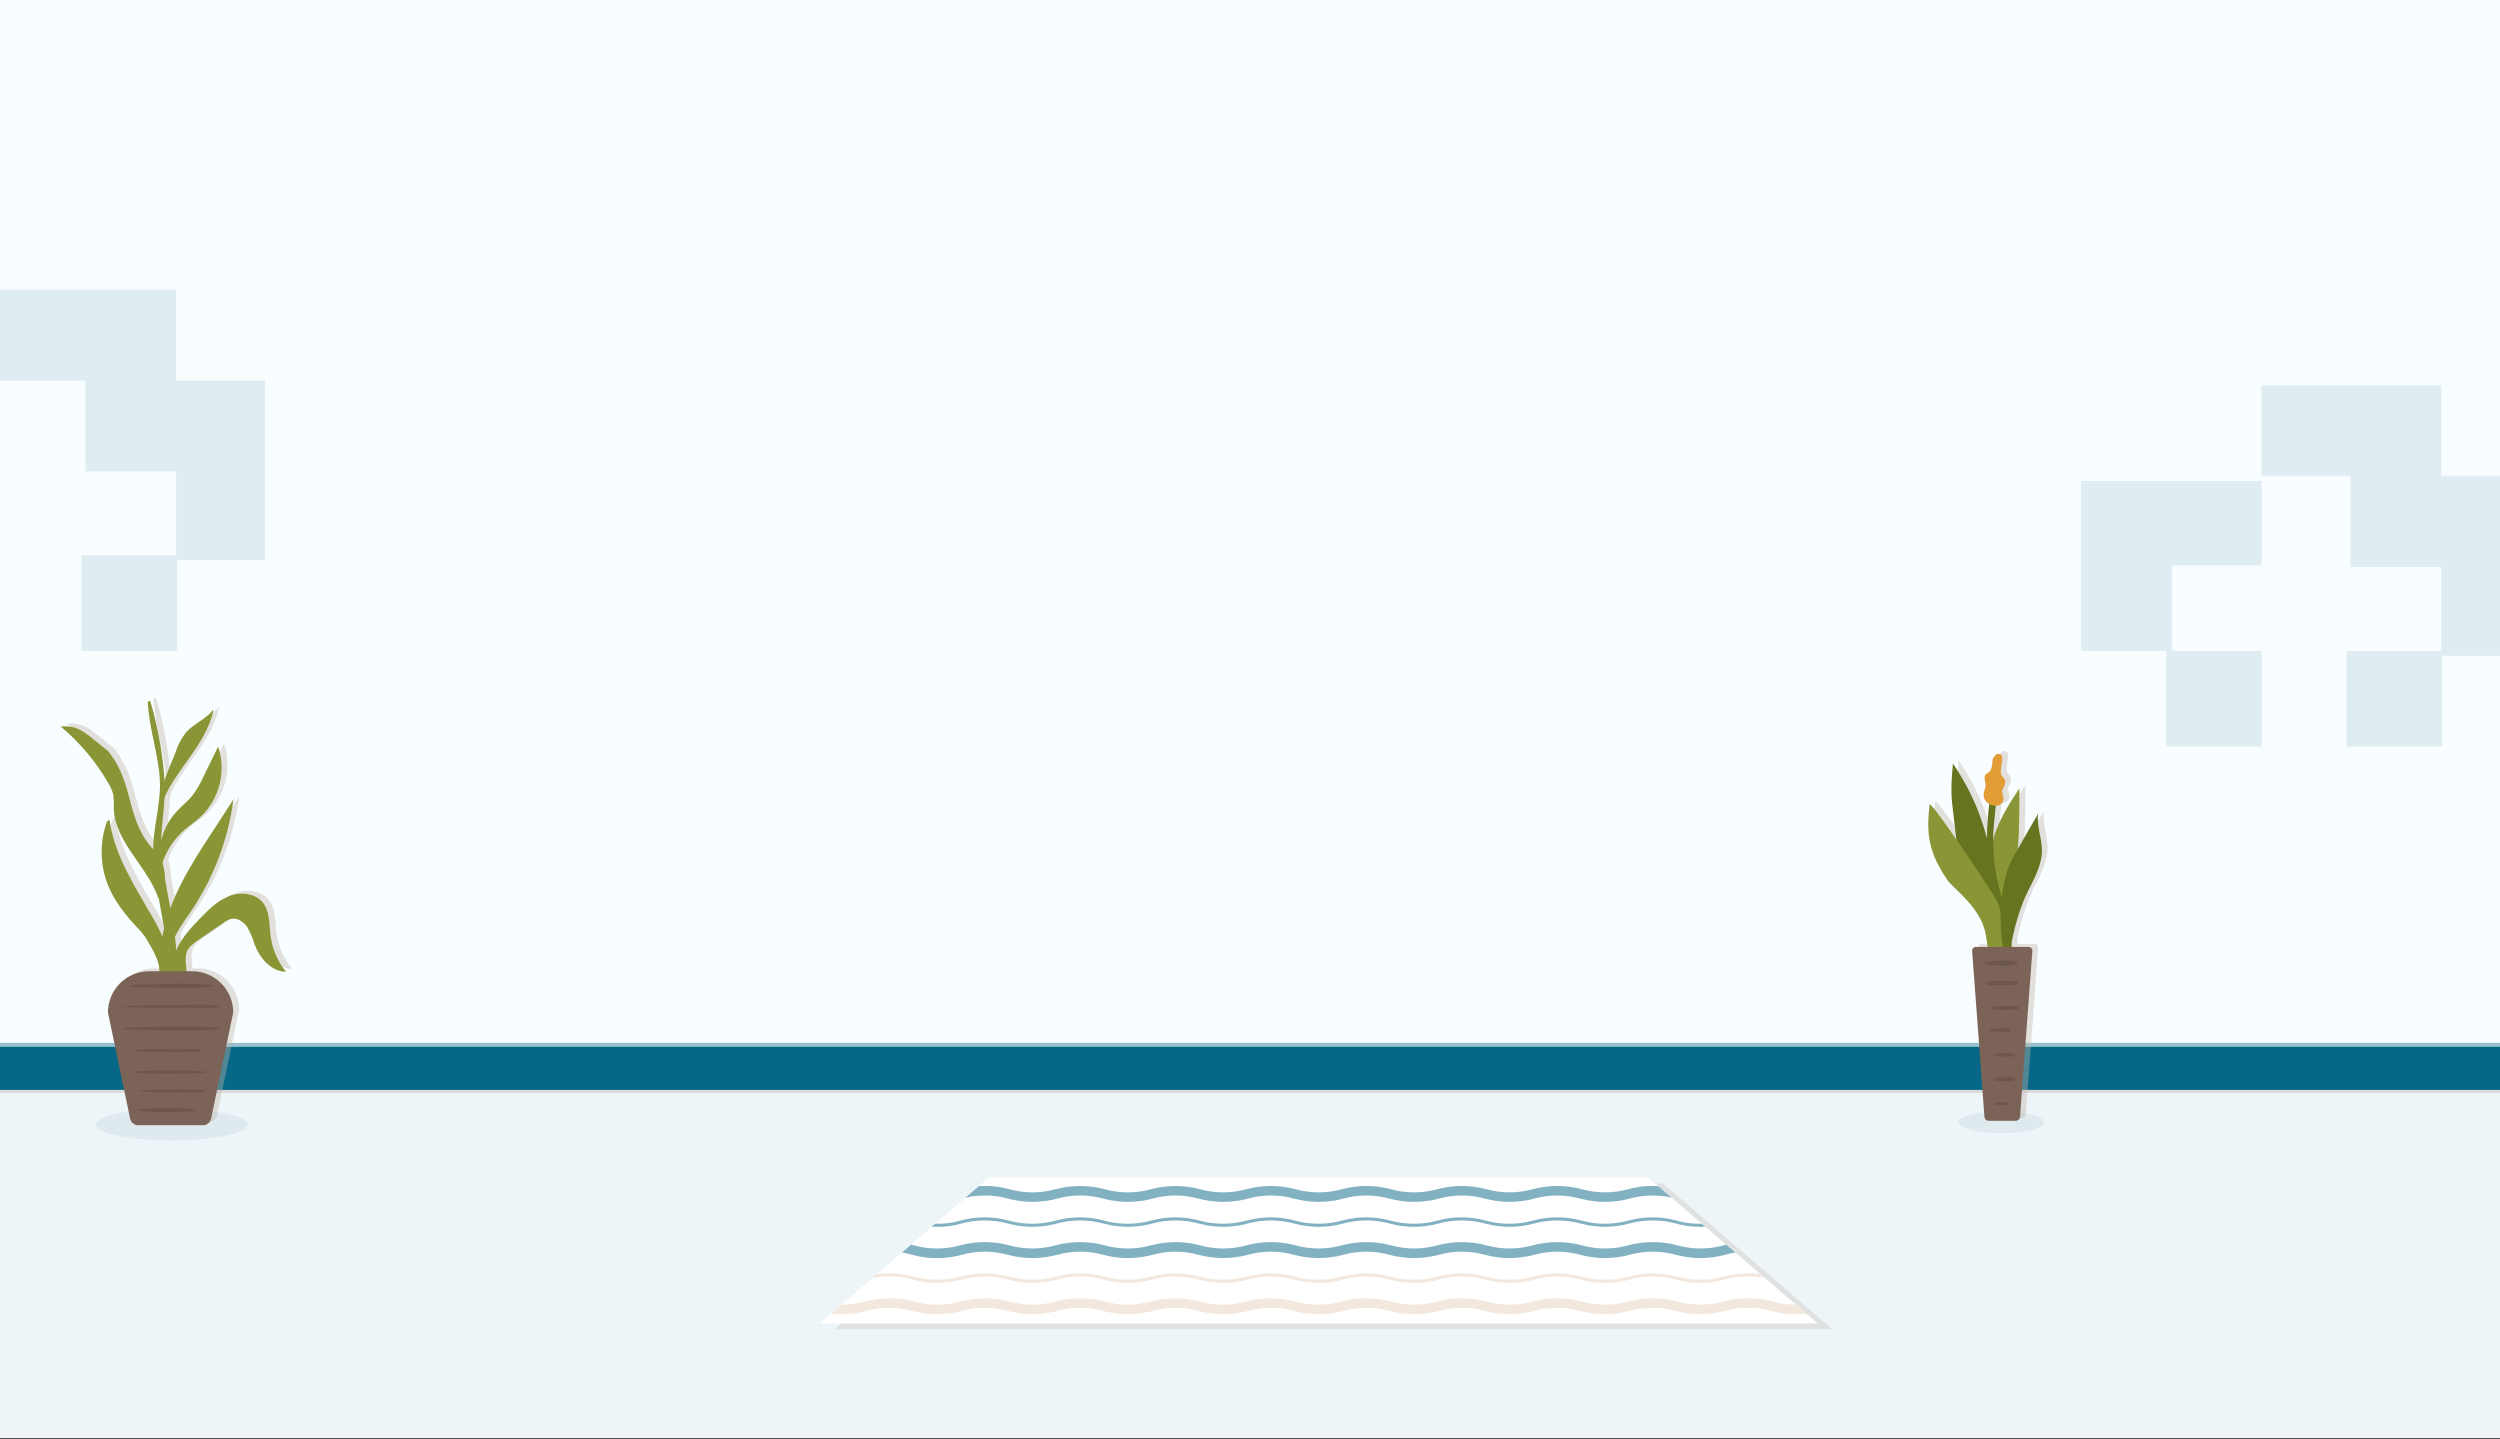 <svg width="1440" height="829" viewBox="0 0 1440 829" fill="none" xmlns="http://www.w3.org/2000/svg">
<rect x="0" y="0" width="1440" height="829" fill="#333333" stroke="none"/>
<g clip-path="url(#clip0_589_730)">
<path d="M1440 -18.708H0V828.351H1440V-18.708Z" fill="#F8FDFF"/>
<path d="M1440 627.801H0V828.351H1440V627.801Z" fill="#82B2C2" fill-opacity="0.1"/>
<path d="M1440 602.932H0V627.801H1440V602.932Z" fill="#076787"/>
<g style="mix-blend-mode:multiply" opacity="0.4">
<path d="M1440 627.801H0V629.58H1440V627.801Z" fill="#C1B5AA"/>
</g>
<g style="mix-blend-mode:multiply" opacity="0.4">
<path d="M1440 600.695H0V602.932H1440V600.695Z" fill="#076787"/>
</g>
<g style="mix-blend-mode:multiply" opacity="0.3">
<path d="M98.918 656.94C123.048 656.94 142.609 652.86 142.609 647.826C142.609 642.792 123.048 638.711 98.918 638.711C74.788 638.711 55.227 642.792 55.227 647.826C55.227 652.86 74.788 656.94 98.918 656.94Z" fill="#BDCFD5"/>
</g>
<g style="mix-blend-mode:multiply" opacity="0.4">
<path d="M159.247 537.403C158.4 530.813 158.959 523.461 154.791 518.277C150.37 512.771 141.95 511.974 135.377 514.516C128.803 517.057 123.636 522.224 118.723 527.289C113.506 532.778 108.084 538.47 105.035 545.433L104.882 545.84C104.696 543.163 104.442 540.503 104.103 537.844C107.08 532.326 110.419 527.012 114.098 521.936C126.731 502.863 134.843 481.157 137.816 458.474C126.449 477.059 113.167 494.61 104.357 514.431C103.341 516.718 102.392 519.039 101.528 521.411C100.461 515.651 99.309 509.891 98.326 504.114C98.34 501.394 97.923 498.689 97.09 496.101L96.937 495.101C99.543 487.778 103.968 481.237 109.795 476.093C112.709 473.586 115.911 471.451 118.757 468.876C124.185 463.795 128.041 457.263 129.866 450.056C131.692 442.849 131.411 435.269 129.058 428.217L120.587 445.548C118.913 449.339 116.828 452.935 114.37 456.272C111.591 459.66 108.05 462.472 105.052 465.708C100.729 470.481 97.666 476.257 96.141 482.514C96.344 474.043 97.716 465.759 98.157 457.373C106.289 439.805 122.705 425.879 126.381 406.82C122.23 412.462 114.946 414.969 110.354 420.272C107.714 423.682 105.706 427.538 104.425 431.656C102.731 436.298 100.037 441.973 98.123 447.733V446.852C97.01 431.873 94.324 417.053 90.11 402.636C89.839 401.789 88.416 401.891 88.517 402.856C89.246 417.646 94.447 432.046 95.429 446.903C96.31 460.456 91.736 473.823 91.618 487.562C75.422 469.774 81.08 449.834 65.511 430.843C53.652 421.712 49.4 415.698 38.405 416.867C49.324 426.008 58.56 436.987 65.698 449.309C67.056 451.43 68.058 453.759 68.662 456.204C68.971 458.84 69.067 461.498 68.95 464.149C69.56 483.7 88.856 497.845 94.599 515.871L94.819 515.566C95.87 521.394 97.005 527.204 97.987 533.032C97.598 534.608 97.242 536.166 96.92 537.742C95.686 534.845 94.295 532.017 92.753 529.271C82.08 510.399 69.662 492.255 66.494 470.892C65.867 470.367 65.054 471.299 64.8 472.061C60.681 483.912 61.006 496.855 65.715 508.485C69.374 517.463 75.523 525.222 82.164 532.287C84.19 534.251 85.986 536.439 87.518 538.809C90.906 544.637 95.023 550.956 95.378 557.699H89.28C82.989 557.699 76.957 560.197 72.509 564.645C68.061 569.093 65.562 575.126 65.562 581.416L78.319 642.523C78.524 643.619 79.104 644.61 79.961 645.324C80.817 646.039 81.896 646.432 83.011 646.436H120.282C121.383 646.437 122.45 646.058 123.305 645.364C124.159 644.669 124.749 643.702 124.975 642.625L137.731 581.518C137.731 575.228 135.233 569.195 130.785 564.747C126.337 560.299 120.304 557.8 114.014 557.8H110.829C110.829 556.801 110.71 555.801 110.609 554.802C110.128 552.187 110.221 549.499 110.88 546.924C111.998 543.79 114.912 541.706 117.656 539.809L131.565 530.186C133.119 528.937 134.929 528.046 136.867 527.577C140.425 527.018 143.881 529.39 145.88 532.372C147.646 535.512 149.05 538.842 150.065 542.299C153.08 550.261 159.653 558.071 168.175 558.054C163.343 552.13 160.253 544.981 159.247 537.403Z" fill="#C1B5AA"/>
</g>
<path d="M101.647 547.128C104.628 540.097 109.999 534.405 115.318 528.916C120.231 523.833 125.381 518.751 131.971 516.142C138.562 513.533 146.964 514.448 151.386 519.903C155.554 525.087 154.995 532.44 155.842 539.03C156.83 546.608 159.903 553.763 164.719 559.698C156.248 559.698 149.624 551.905 146.609 543.943C145.594 540.486 144.19 537.155 142.424 534.015C140.425 531.033 136.969 528.662 133.411 529.221C131.493 529.714 129.706 530.622 128.177 531.88L114.268 541.418C111.523 543.316 108.61 545.399 107.491 548.534C106.833 551.109 106.74 553.797 107.22 556.411C107.999 564.669 107.299 572.998 105.154 581.01C93.82 576.182 98.258 555.446 101.647 547.128Z" fill="#8A9636"/>
<path d="M98.377 545.772C100.715 537.623 106.085 530.762 110.778 523.748C123.41 504.675 131.522 482.97 134.495 460.287C123.06 478.753 109.778 496.304 100.969 516.125C92.159 535.946 88.178 559.257 96.259 579.434C95.226 570.032 95.768 554.869 98.377 545.772Z" fill="#8A9636"/>
<path d="M89.33 530.847C78.691 512.093 66.273 493.949 63.105 472.586C62.478 472.061 61.665 472.993 61.411 473.755C57.292 485.606 57.617 498.549 62.326 510.178C65.985 519.157 72.135 526.916 78.776 533.981C80.801 535.945 82.597 538.133 84.129 540.503C87.517 546.331 91.634 552.65 91.99 559.393C92.329 565.661 97.834 575.029 102.561 579.4C102.188 569.71 99.156 548.194 89.33 530.847Z" fill="#8A9636"/>
<path d="M98.801 577.757C106.983 549.465 96.378 521.851 93.176 493.661C91.482 478.414 96.022 463.726 94.735 448.581C93.622 433.601 90.936 418.781 86.722 404.364C86.451 403.517 85.028 403.619 85.129 404.584C85.858 419.374 91.059 433.774 92.041 448.631C92.99 463.15 87.653 477.431 88.28 492.255C89.466 520.597 101.342 548.398 95.497 576.961C95.376 577.41 95.438 577.889 95.67 578.293C95.902 578.696 96.285 578.991 96.734 579.112C97.183 579.234 97.662 579.171 98.066 578.94C98.469 578.708 98.764 578.325 98.885 577.876L98.801 577.757Z" fill="#8A9636"/>
<path d="M101.646 467.504C104.644 464.268 108.185 461.524 110.963 458.068C113.422 454.731 115.506 451.135 117.181 447.344L125.651 430.013C128.005 437.065 128.286 444.645 126.46 451.852C124.635 459.059 120.779 465.591 115.351 470.672C112.505 473.247 109.303 475.382 106.389 477.889C97.732 485.36 92.836 495.66 90.787 506.689C90.431 492.645 91.803 478.177 101.646 467.504Z" fill="#8A9636"/>
<path d="M89.55 490.611C71.711 472.467 78.115 451.985 62.123 432.486C50.264 423.355 46.011 417.341 35.017 418.51C45.935 427.651 55.172 438.63 62.309 450.952C63.668 453.073 64.669 455.402 65.273 457.847C65.582 460.484 65.678 463.141 65.561 465.793C66.171 485.343 85.467 499.489 91.21 517.514C97.275 509.992 95.446 496.609 89.55 490.611Z" fill="#8A9636"/>
<path d="M101.088 433.384C102.369 429.266 104.377 425.41 107.017 422C111.608 416.697 118.876 414.19 123.044 408.548C119.012 429.471 99.614 444.125 92.685 464.302C91.194 454.662 97.818 442.092 101.088 433.384Z" fill="#8A9636"/>
<path d="M110.626 559.427H85.891C79.601 559.427 73.569 561.926 69.121 566.373C64.673 570.821 62.174 576.854 62.174 583.144L74.93 644.251C75.142 645.341 75.726 646.324 76.582 647.032C77.438 647.739 78.513 648.128 79.623 648.131H116.894C117.995 648.131 119.062 647.752 119.917 647.058C120.771 646.364 121.361 645.397 121.587 644.319L134.343 583.212C134.352 580.092 133.745 577 132.557 574.115C131.369 571.23 129.624 568.607 127.42 566.397C125.217 564.188 122.6 562.435 119.718 561.239C116.836 560.042 113.746 559.427 110.626 559.427Z" fill="#7B6357"/>
<path d="M76.234 568.372C91.143 568.727 106.729 569.828 121.552 568.372C121.7 568.372 121.843 568.313 121.947 568.208C122.052 568.103 122.111 567.961 122.111 567.812C122.111 567.664 122.052 567.522 121.947 567.417C121.843 567.312 121.7 567.253 121.552 567.253C106.712 565.864 91.058 566.965 76.234 567.253C76.104 567.253 75.979 567.305 75.887 567.397C75.795 567.489 75.743 567.614 75.743 567.745C75.743 567.875 75.795 568 75.887 568.092C75.979 568.184 76.104 568.236 76.234 568.236V568.372Z" fill="#6D564D"/>
<path d="M71.575 592.869C89.516 593.428 107.863 594.292 125.787 592.987C125.922 592.987 126.051 592.934 126.146 592.838C126.242 592.743 126.295 592.614 126.295 592.479C126.295 592.344 126.242 592.215 126.146 592.119C126.051 592.024 125.922 591.971 125.787 591.971C107.863 590.666 89.516 591.53 71.575 592.089C71.472 592.089 71.373 592.13 71.3 592.203C71.227 592.276 71.186 592.376 71.186 592.479C71.186 592.582 71.227 592.681 71.3 592.754C71.373 592.828 71.472 592.869 71.575 592.869Z" fill="#6D564D"/>
<path d="M77.929 605.592C90.414 605.913 103.154 606.54 115.623 605.592C115.753 605.592 115.878 605.54 115.97 605.448C116.062 605.355 116.114 605.231 116.114 605.1C116.114 604.97 116.062 604.845 115.97 604.753C115.878 604.661 115.753 604.609 115.623 604.609C103.154 603.711 90.431 604.338 77.929 604.609C77.812 604.609 77.7 604.655 77.617 604.738C77.535 604.821 77.488 604.933 77.488 605.049C77.488 605.166 77.535 605.278 77.617 605.361C77.7 605.443 77.812 605.49 77.929 605.49V605.592Z" fill="#6D564D"/>
<path d="M78.775 617.908C91.748 618.797 104.767 618.797 117.74 617.908C117.843 617.908 117.942 617.867 118.015 617.794C118.088 617.721 118.129 617.621 118.129 617.518C118.129 617.415 118.088 617.316 118.015 617.243C117.942 617.17 117.843 617.128 117.74 617.128C104.767 616.239 91.748 616.239 78.775 617.128C78.649 617.128 78.529 617.178 78.44 617.267C78.351 617.356 78.301 617.477 78.301 617.603C78.301 617.729 78.351 617.849 78.44 617.938C78.529 618.027 78.649 618.077 78.775 618.077V617.908Z" fill="#6D564D"/>
<path d="M80.894 628.75C93.163 629.484 105.462 629.574 117.741 629.021C117.894 629.021 118.04 628.96 118.148 628.852C118.256 628.744 118.317 628.598 118.317 628.445C118.317 628.292 118.256 628.146 118.148 628.038C118.04 627.93 117.894 627.869 117.741 627.869C105.462 627.316 93.163 627.406 80.894 628.14C80.813 628.14 80.735 628.172 80.678 628.229C80.621 628.287 80.589 628.364 80.589 628.445C80.589 628.526 80.621 628.603 80.678 628.661C80.735 628.718 80.813 628.75 80.894 628.75Z" fill="#6D564D"/>
<path d="M80.47 639.83C90.889 640.914 101.393 640.914 111.812 639.83C111.933 639.83 112.049 639.781 112.135 639.696C112.221 639.61 112.269 639.493 112.269 639.372C112.269 639.251 112.221 639.135 112.135 639.049C112.049 638.963 111.933 638.915 111.812 638.915C101.393 637.831 90.889 637.831 80.47 638.915C80.371 638.915 80.277 638.954 80.207 639.024C80.137 639.094 80.098 639.189 80.098 639.287C80.098 639.386 80.137 639.481 80.207 639.551C80.277 639.621 80.371 639.66 80.47 639.66V639.83Z" fill="#6D564D"/>
<path d="M70.304 579.959C79.554 580.4 88.787 580.434 98.054 580.451C107.321 580.468 116.689 581.365 125.787 580.247C125.921 580.247 126.051 580.194 126.146 580.099C126.241 580.003 126.295 579.874 126.295 579.739C126.295 579.604 126.241 579.475 126.146 579.38C126.051 579.284 125.921 579.231 125.787 579.231C116.74 578.113 107.151 578.994 98.054 579.028C88.957 579.061 79.554 579.028 70.304 579.536C70.258 579.549 70.218 579.577 70.189 579.615C70.16 579.653 70.144 579.7 70.144 579.748C70.144 579.795 70.16 579.842 70.189 579.88C70.218 579.918 70.258 579.946 70.304 579.959Z" fill="#6D564D"/>
<g style="mix-blend-mode:multiply" opacity="0.3">
<path d="M1055.43 765.685L1048.9 760.061L1045.46 757.096L1025.08 739.528L1022.98 737.733L1008 724.84L1002.73 720.3L990.736 709.966L988.669 708.187L971.305 693.228L968.018 690.399L957.87 681.657H578.032L572.289 686.604L564.564 693.279L547.318 708.187L545.251 709.966L533.291 720.283L528.022 724.84L511.623 738.986L510.979 739.545L493.292 754.826L487.227 760.061L480.705 765.685H1055.43Z" fill="#C1B5AA"/>
</g>
<path d="M1046.96 762.297H472.234L569.561 678.269H949.4L1046.96 762.297Z" fill="white"/>
<path d="M567.191 688.654C571.594 688.548 575.988 689.119 580.218 690.348C589.686 692.923 599.669 692.923 609.137 690.348C617.66 688.021 626.652 688.021 635.176 690.348C644.637 692.923 654.615 692.923 664.077 690.348C672.606 688.021 681.603 688.021 690.133 690.348C699.6 692.923 709.584 692.923 719.051 690.348C727.581 688.021 736.577 688.021 745.107 690.348C754.569 692.923 764.547 692.923 774.008 690.348C782.538 688.021 791.535 688.021 800.064 690.348C809.532 692.923 819.515 692.923 828.983 690.348C837.512 688.021 846.509 688.021 855.038 690.348C864.506 692.923 874.489 692.923 883.957 690.348C892.486 688.021 901.483 688.021 910.012 690.348C919.474 692.923 929.452 692.923 938.914 690.348C943.144 689.119 947.538 688.548 951.942 688.654C955.603 688.577 959.259 688.976 962.818 689.84L955.127 683.216C954.144 683.216 953.111 683.131 951.942 683.131C947.055 683.039 942.182 683.69 937.491 685.063C928.961 687.389 919.965 687.389 911.435 685.063C901.974 682.487 891.995 682.487 882.534 685.063C873.999 687.389 864.996 687.389 856.461 685.063C846.999 682.487 837.021 682.487 827.56 685.063C819.024 687.389 810.022 687.389 801.487 685.063C792.025 682.487 782.047 682.487 772.585 685.063C764.056 687.389 755.059 687.389 746.53 685.063C737.062 682.487 727.079 682.487 717.611 685.063C709.082 687.389 700.085 687.389 691.556 685.063C682.094 682.487 672.116 682.487 662.654 685.063C654.125 687.389 645.128 687.389 636.599 685.063C627.137 682.487 617.159 682.487 607.697 685.063C599.168 687.389 590.171 687.389 581.641 685.063C576.95 683.69 572.078 683.039 567.191 683.131C565.971 683.131 564.87 683.131 563.802 683.216L556.077 689.891C559.712 688.995 563.448 688.579 567.191 688.654Z" fill="#82B2C2"/>
<path d="M539.712 706.645C544.438 706.734 549.151 706.106 553.688 704.782C562.528 702.365 571.853 702.365 580.693 704.782C589.85 707.266 599.505 707.266 608.663 704.782C617.496 702.365 626.816 702.365 635.65 704.782C644.802 707.266 654.451 707.266 663.603 704.782C672.442 702.365 681.768 702.365 690.607 704.782C699.765 707.266 709.419 707.266 718.577 704.782C727.416 702.365 736.742 702.365 745.581 704.782C754.733 707.266 764.382 707.266 773.534 704.782C782.373 702.365 791.699 702.365 800.538 704.782C809.696 707.266 819.35 707.266 828.508 704.782C837.347 702.365 846.673 702.365 855.512 704.782C864.67 707.266 874.324 707.266 883.482 704.782C892.321 702.365 901.647 702.365 910.487 704.782C919.639 707.266 929.287 707.266 938.439 704.782C947.284 702.364 956.616 702.364 965.461 704.782C969.998 706.106 974.711 706.734 979.437 706.645C980.454 706.645 981.385 706.645 982.266 706.645L980.199 704.866H979.437C974.854 704.968 970.283 704.363 965.884 703.071C956.729 700.563 947.069 700.563 937.914 703.071C929.072 705.465 919.752 705.465 910.91 703.071C901.761 700.563 892.106 700.563 882.957 703.071C874.082 705.48 864.726 705.48 855.851 703.071C846.702 700.563 837.047 700.563 827.898 703.071C819.05 705.465 809.725 705.465 800.877 703.071C791.728 700.563 782.073 700.563 772.924 703.071C764.082 705.465 754.762 705.465 745.92 703.071C736.771 700.563 727.116 700.563 717.967 703.071C709.119 705.465 699.794 705.465 690.946 703.071C681.797 700.563 672.142 700.563 662.993 703.071C654.151 705.465 644.831 705.465 635.989 703.071C626.84 700.563 617.185 700.563 608.036 703.071C599.194 705.465 589.874 705.465 581.031 703.071C571.883 700.563 562.227 700.563 553.079 703.071C548.68 704.364 544.109 704.97 539.526 704.866H538.662L536.595 706.645C537.696 706.611 538.729 706.645 539.712 706.645Z" fill="#82B2C2"/>
<path d="M539.711 724.637C544.598 724.729 549.47 724.078 554.162 722.706C562.691 720.379 571.688 720.379 580.217 722.706C589.685 725.281 599.668 725.281 609.136 722.706C617.659 720.379 626.651 720.379 635.174 722.706C644.636 725.281 654.614 725.281 664.076 722.706C672.605 720.379 681.602 720.379 690.132 722.706C699.599 725.281 709.583 725.281 719.05 722.706C727.579 720.379 736.576 720.379 745.106 722.706C754.567 725.281 764.546 725.281 774.007 722.706C782.537 720.379 791.533 720.379 800.063 722.706C809.53 725.281 819.514 725.281 828.981 722.706C837.511 720.379 846.508 720.379 855.037 722.706C864.504 725.281 874.488 725.281 883.956 722.706C892.485 720.379 901.482 720.379 910.011 722.706C919.473 725.281 929.451 725.281 938.913 722.706C947.448 720.379 956.45 720.379 964.985 722.706C974.447 725.281 984.425 725.281 993.887 722.706C995.745 722.172 997.635 721.754 999.545 721.452L994.26 716.912L992.464 717.386C983.934 719.713 974.938 719.713 966.408 717.386C956.941 714.811 946.957 714.811 937.49 717.386C928.96 719.713 919.963 719.713 911.434 717.386C901.972 714.811 891.994 714.811 882.532 717.386C873.997 719.713 864.995 719.713 856.46 717.386C846.998 714.811 837.02 714.811 827.558 717.386C819.023 719.713 810.021 719.713 801.486 717.386C792.024 714.811 782.046 714.811 772.584 717.386C764.055 719.713 755.058 719.713 746.529 717.386C737.061 714.811 727.078 714.811 717.61 717.386C709.081 719.713 700.084 719.713 691.555 717.386C682.093 714.811 672.115 714.811 662.653 717.386C654.124 719.713 645.127 719.713 636.597 717.386C627.136 714.811 617.158 714.811 607.696 717.386C599.166 719.713 590.17 719.713 581.64 717.386C572.178 714.811 562.2 714.811 552.739 717.386C544.209 719.713 535.212 719.713 526.683 717.386C526.073 717.217 525.463 717.047 524.82 716.895L519.551 721.452C521.478 721.752 523.384 722.171 525.26 722.706C529.951 724.077 534.824 724.728 539.711 724.637Z" fill="#82B2C2"/>
<path d="M525.734 737.089C534.886 739.573 544.535 739.573 553.687 737.089C562.526 734.672 571.852 734.672 580.691 737.089C589.849 739.573 599.503 739.573 608.661 737.089C617.495 734.672 626.815 734.672 635.649 737.089C644.801 739.573 654.449 739.573 663.602 737.089C672.441 734.672 681.767 734.672 690.606 737.089C699.764 739.573 709.418 739.573 718.576 737.089C727.415 734.672 736.741 734.672 745.58 737.089C754.732 739.573 764.381 739.573 773.533 737.089C782.372 734.672 791.698 734.672 800.537 737.089C809.695 739.573 819.349 739.573 828.507 737.089C837.346 734.672 846.672 734.672 855.511 737.089C864.669 739.573 874.323 739.573 883.481 737.089C892.32 734.672 901.646 734.672 910.485 737.089C919.637 739.573 929.286 739.573 938.438 737.089C947.283 734.672 956.615 734.672 965.459 737.089C974.611 739.573 984.26 739.573 993.412 737.089C997.81 735.79 1002.38 735.179 1006.97 735.276C1010.21 735.231 1013.45 735.52 1016.64 736.14L1013.96 733.853C1011.64 733.564 1009.3 733.428 1006.97 733.447C1002.23 733.359 997.516 733.987 992.972 735.31C984.133 737.727 974.807 737.727 965.968 735.31C956.81 732.826 947.156 732.826 937.998 735.31C929.159 737.727 919.833 737.727 910.994 735.31C901.841 732.826 892.193 732.826 883.041 735.31C874.169 737.743 864.806 737.743 855.935 735.31C846.783 732.826 837.134 732.826 827.982 735.31C819.137 737.727 809.805 737.727 800.961 735.31C791.809 732.826 782.16 732.826 773.008 735.31C764.168 737.727 754.843 737.727 746.003 735.31C736.851 732.826 727.202 732.826 718.05 735.31C709.206 737.727 699.874 737.727 691.029 735.31C681.877 732.826 672.228 732.826 663.076 735.31C654.237 737.727 644.911 737.727 636.072 735.31C626.92 732.826 617.271 732.826 608.119 735.31C599.28 737.727 589.954 737.727 581.115 735.31C571.963 732.826 562.314 732.826 553.162 735.31C544.323 737.727 534.997 737.727 526.158 735.31C521.62 733.987 516.907 733.359 512.181 733.447C509.826 733.427 507.471 733.563 505.134 733.853L502.457 736.157C505.658 735.519 508.918 735.224 512.181 735.276C516.765 735.178 521.337 735.79 525.734 737.089Z" fill="#F2E8DD"/>
<path d="M1034.36 751.438C1029.97 751.542 1025.59 750.971 1021.38 749.744C1011.91 747.169 1001.93 747.169 992.463 749.744C983.934 752.071 974.937 752.071 966.408 749.744C956.94 747.169 946.957 747.169 937.489 749.744C928.96 752.071 919.963 752.071 911.434 749.744C901.972 747.169 891.994 747.169 882.532 749.744C873.997 752.07 864.994 752.07 856.459 749.744C846.998 747.169 837.02 747.169 827.558 749.744C819.023 752.07 810.02 752.07 801.485 749.744C792.023 747.169 782.045 747.169 772.584 749.744C764.054 752.071 755.057 752.071 746.528 749.744C737.061 747.169 727.077 747.169 717.609 749.744C709.08 752.071 700.083 752.071 691.554 749.744C682.092 747.169 672.114 747.169 662.652 749.744C654.123 752.071 645.126 752.071 636.597 749.744C627.135 747.169 617.157 747.169 607.695 749.744C599.166 752.071 590.169 752.071 581.64 749.744C572.178 747.169 562.2 747.169 552.738 749.744C544.209 752.071 535.212 752.071 526.682 749.744C517.221 747.169 507.243 747.169 497.781 749.744C493.573 750.971 489.202 751.543 484.821 751.438L478.756 756.673C480.749 756.869 482.75 756.965 484.753 756.961C489.64 757.052 494.512 756.401 499.204 755.03C507.733 752.703 516.73 752.703 525.259 755.03C534.721 757.605 544.699 757.605 554.161 755.03C562.69 752.703 571.687 752.703 580.217 755.03C589.684 757.605 599.668 757.605 609.135 755.03C617.659 752.703 626.65 752.703 635.174 755.03C644.635 757.605 654.614 757.605 664.075 755.03C672.605 752.703 681.602 752.703 690.131 755.03C699.598 757.605 709.582 757.605 719.049 755.03C727.579 752.703 736.576 752.703 745.105 755.03C754.567 757.605 764.545 757.605 774.007 755.03C782.536 752.703 791.533 752.703 800.062 755.03C809.53 757.605 819.513 757.605 828.981 755.03C837.51 752.703 846.507 752.703 855.036 755.03C864.504 757.605 874.487 757.605 883.955 755.03C892.484 752.703 901.481 752.703 910.01 755.03C919.472 757.605 929.45 757.605 938.912 755.03C947.447 752.703 956.449 752.703 964.985 755.03C974.446 757.605 984.424 757.605 993.886 755.03C1002.42 752.703 1011.42 752.703 1019.96 755.03C1024.66 756.4 1029.53 757.052 1034.43 756.961C1036.43 756.965 1038.43 756.869 1040.42 756.673L1034.36 751.438Z" fill="#F2E8DD"/>
<g style="mix-blend-mode:multiply" opacity="0.3">
<path d="M1152.63 652.722C1166.22 652.722 1177.23 649.908 1177.23 646.437C1177.23 642.965 1166.22 640.151 1152.63 640.151C1139.05 640.151 1128.03 642.965 1128.03 646.437C1128.03 649.908 1139.05 652.722 1152.63 652.722Z" fill="#BDCFD5"/>
</g>
<g style="mix-blend-mode:multiply" opacity="0.4">
<path d="M1171.88 543.739H1162.1L1161.9 541.842C1163.66 531.862 1166.65 522.138 1170.79 512.889C1174.61 504.995 1179.38 497.066 1179.45 488.307C1179.45 481.141 1176.37 474.128 1177.25 467.012L1165.71 487.206C1166.61 477.787 1166.56 464.217 1166.56 452.291C1161.32 460.371 1156.04 468.537 1152.78 477.601C1152.28 478.99 1151.8 480.548 1151.31 482.175C1151.31 480.808 1151.36 479.436 1151.46 478.058C1151.77 472.857 1152.34 467.656 1152.87 462.455C1155.94 462.455 1158.49 460.355 1156.8 455.475C1155.7 452.291 1159.44 451.376 1158.09 447.344C1157.83 446.581 1156.26 445.379 1156.09 444.582C1154.99 439.347 1158.51 434.265 1155.39 432.723C1153.29 431.843 1151.38 434.418 1151.04 436.705C1150.7 438.992 1150.85 441.635 1149.09 443.075C1148.42 443.478 1147.78 443.937 1147.18 444.447C1145.67 446.141 1147.18 448.784 1147.06 451.054C1146.95 452.024 1146.72 452.975 1146.36 453.883C1145.8 455.276 1145.77 456.829 1146.29 458.239C1146.81 459.65 1147.84 460.815 1149.18 461.507C1148.36 468.105 1147.93 474.746 1147.91 481.396C1143.95 465.952 1137.31 451.324 1128.29 438.179C1126.9 453.29 1127.32 457.678 1128.44 466.403C1129.13 471.875 1129.63 476.991 1130.13 481.819C1122.32 470.553 1115.58 461.371 1114.79 461.625C1112.55 480.108 1114.79 490.052 1124.95 505.249C1127.95 509.738 1143.03 520.089 1146.65 534.608C1147.08 536.217 1147.6 539.69 1148.19 543.807H1141.42C1141.12 543.806 1140.83 543.866 1140.56 543.983C1140.29 544.099 1140.05 544.27 1139.85 544.485C1139.65 544.7 1139.5 544.953 1139.4 545.23C1139.3 545.507 1139.26 545.801 1139.28 546.094L1146.38 641.727C1146.42 642.33 1146.69 642.895 1147.14 643.307C1147.58 643.719 1148.16 643.948 1148.77 643.946H1164.47C1165.08 643.948 1165.67 643.72 1166.11 643.309C1166.56 642.897 1166.83 642.332 1166.88 641.727L1173.96 546.094C1173.99 545.8 1173.96 545.503 1173.87 545.221C1173.78 544.94 1173.63 544.68 1173.44 544.459C1173.24 544.237 1173 544.059 1172.73 543.935C1172.46 543.811 1172.17 543.744 1171.88 543.739Z" fill="#C1B5AA"/>
</g>
<path d="M1149.4 479.362C1152.65 470.299 1157.87 462.133 1163.17 454.052C1163.17 468.774 1163.17 485.986 1161.48 494.847C1159.09 507.231 1155.33 522.342 1147.7 532.49C1140.2 519.547 1144.55 492.763 1149.4 479.362Z" fill="#8A9636"/>
<path d="M1151.24 525.256C1150.63 518.683 1150.01 512.11 1149.01 505.588C1145.13 480.057 1139.28 461.253 1124.9 439.805C1123.51 454.917 1123.93 459.304 1125.05 468.029C1127.88 490.222 1127.19 506.689 1144.52 520.835C1146.39 522.075 1147.96 523.705 1149.14 525.612C1151.62 530.695 1149.57 537.945 1150.45 543.265C1154.6 539.64 1151.85 530.728 1151.24 525.256Z" fill="#66741F"/>
<path d="M1148.47 446.412C1144.82 464.861 1142.86 485.377 1146.3 503.928C1150.09 524.257 1157.02 542.892 1154.43 563.95C1154.19 565.848 1157.33 566.237 1157.82 564.408C1161.88 546.704 1155.62 528.611 1151.55 511.517C1148.85 501.155 1147.71 490.45 1148.16 479.753C1148.8 468.724 1150.69 457.729 1150.62 446.683C1150.62 445.531 1148.79 445.209 1148.55 446.412H1148.47Z" fill="#66741F"/>
<path d="M1149.53 517.785C1140.21 502.538 1113.13 462.743 1111.48 463.251C1109.25 481.734 1111.48 491.679 1121.65 506.875C1124.65 511.364 1139.72 521.715 1143.35 536.234C1144.67 541.435 1147.33 565.441 1148.77 570.675C1156.95 556.631 1155.29 527.238 1149.53 517.785Z" fill="#8A9636"/>
<path d="M1159.48 493.847L1173.93 468.707C1173.05 475.822 1176.2 482.835 1176.13 490.002C1176.13 498.76 1171.29 506.689 1167.47 514.583C1162.71 524.426 1157.31 543.265 1157.05 557.14C1149.87 541.367 1150.97 508.688 1159.48 493.847Z" fill="#66741F"/>
<path d="M1168.49 545.433H1138.08C1137.79 545.432 1137.5 545.492 1137.23 545.609C1136.96 545.726 1136.72 545.897 1136.51 546.111C1136.31 546.326 1136.16 546.58 1136.06 546.856C1135.97 547.133 1135.93 547.427 1135.95 547.72L1143.04 643.353C1143.09 643.957 1143.36 644.522 1143.8 644.934C1144.24 645.346 1144.83 645.574 1145.43 645.572H1161.14C1161.74 645.574 1162.33 645.347 1162.78 644.935C1163.22 644.523 1163.5 643.958 1163.54 643.353L1170.63 547.72C1170.65 547.427 1170.61 547.133 1170.51 546.856C1170.41 546.58 1170.26 546.326 1170.06 546.111C1169.86 545.897 1169.61 545.726 1169.34 545.609C1169.07 545.492 1168.78 545.432 1168.49 545.433Z" fill="#7B6357"/>
<path d="M1143.91 555.496C1149.58 556.399 1155.36 556.456 1161.05 555.665C1161.3 555.665 1161.53 555.569 1161.7 555.397C1161.87 555.226 1161.97 554.993 1161.97 554.751C1161.97 554.508 1161.87 554.275 1161.7 554.104C1161.53 553.932 1161.3 553.836 1161.05 553.836C1155.36 553.045 1149.58 553.102 1143.91 554.005C1143.75 554.054 1143.61 554.153 1143.51 554.287C1143.41 554.421 1143.36 554.584 1143.36 554.751C1143.36 554.918 1143.41 555.08 1143.51 555.214C1143.61 555.349 1143.75 555.447 1143.91 555.496Z" fill="#6D564D"/>
<path d="M1145.8 567.457C1151.04 567.27 1156.55 567.897 1161.71 567.101C1161.91 567.046 1162.08 566.929 1162.21 566.767C1162.33 566.605 1162.4 566.407 1162.4 566.203C1162.4 565.999 1162.33 565.801 1162.21 565.639C1162.08 565.477 1161.91 565.359 1161.71 565.305C1156.63 564.509 1151.04 565.136 1145.8 564.949C1145.47 564.949 1145.15 565.081 1144.92 565.316C1144.68 565.552 1144.55 565.87 1144.55 566.203C1144.55 566.535 1144.68 566.854 1144.92 567.089C1145.15 567.324 1145.47 567.457 1145.8 567.457Z" fill="#6D564D"/>
<path d="M1146.53 581.01C1151.68 581.982 1156.95 582.12 1162.14 581.416C1162.32 581.364 1162.48 581.253 1162.6 581.1C1162.71 580.947 1162.78 580.761 1162.78 580.569C1162.78 580.378 1162.71 580.192 1162.6 580.039C1162.48 579.886 1162.32 579.775 1162.14 579.722C1156.95 579.019 1151.68 579.156 1146.53 580.129C1146.44 580.156 1146.35 580.213 1146.29 580.293C1146.23 580.372 1146.2 580.469 1146.2 580.569C1146.2 580.669 1146.23 580.766 1146.29 580.846C1146.35 580.925 1146.44 580.983 1146.53 581.01Z" fill="#6D564D"/>
<path d="M1146.65 593.868L1152.36 594.24C1154.04 594.539 1155.76 594.539 1157.44 594.24C1157.64 594.175 1157.81 594.05 1157.93 593.883C1158.05 593.716 1158.11 593.515 1158.11 593.309C1158.11 593.103 1158.05 592.902 1157.93 592.735C1157.81 592.568 1157.64 592.442 1157.44 592.377C1155.76 592.078 1154.04 592.078 1152.36 592.377L1146.65 592.75C1146.5 592.75 1146.35 592.81 1146.25 592.918C1146.14 593.026 1146.08 593.173 1146.08 593.326C1146.08 593.478 1146.14 593.625 1146.25 593.733C1146.35 593.841 1146.5 593.902 1146.65 593.902V593.868Z" fill="#6D564D"/>
<path d="M1148.35 608.116C1152.19 608.787 1156.11 608.884 1159.99 608.404C1160.14 608.355 1160.28 608.256 1160.38 608.122C1160.48 607.988 1160.54 607.825 1160.54 607.658C1160.54 607.491 1160.48 607.329 1160.38 607.194C1160.28 607.06 1160.14 606.961 1159.99 606.913C1156.11 606.432 1152.19 606.529 1148.35 607.201C1148.23 607.201 1148.11 607.249 1148.02 607.335C1147.94 607.42 1147.89 607.537 1147.89 607.658C1147.89 607.779 1147.94 607.896 1148.02 607.982C1148.11 608.067 1148.23 608.116 1148.35 608.116Z" fill="#6D564D"/>
<path d="M1148.62 622.245C1150.48 622.623 1152.38 622.799 1154.28 622.77C1156.19 623.025 1158.13 622.939 1160.02 622.516C1160.2 622.463 1160.36 622.352 1160.48 622.199C1160.59 622.046 1160.66 621.86 1160.66 621.669C1160.66 621.477 1160.59 621.291 1160.48 621.138C1160.36 620.985 1160.2 620.874 1160.02 620.822C1158.13 620.398 1156.19 620.312 1154.28 620.567C1152.38 620.538 1150.48 620.714 1148.62 621.093C1148.49 621.124 1148.37 621.198 1148.29 621.302C1148.21 621.407 1148.16 621.536 1148.16 621.669C1148.16 621.801 1148.21 621.93 1148.29 622.035C1148.37 622.139 1148.49 622.213 1148.62 622.245Z" fill="#6D564D"/>
<path d="M1142.98 455.509C1143.33 454.601 1143.57 453.65 1143.67 452.68C1143.82 450.41 1142.28 447.767 1143.79 446.073C1144.39 445.563 1145.03 445.104 1145.7 444.701C1147.4 443.261 1147.4 440.601 1147.65 438.331C1147.91 436.061 1149.9 433.469 1152.01 434.35C1155.12 435.959 1151.6 441.041 1152.7 446.208C1152.87 447.005 1154.39 448.208 1154.7 448.97C1156.05 453.002 1152.31 453.917 1153.41 457.102C1157.24 468.079 1139.67 465.183 1142.98 455.509Z" fill="#E29D36"/>
<path d="M1149.19 636.153C1151.49 636.629 1153.84 636.692 1156.16 636.34C1156.3 636.293 1156.43 636.201 1156.52 636.076C1156.62 635.951 1156.67 635.8 1156.67 635.645C1156.67 635.49 1156.62 635.34 1156.52 635.215C1156.43 635.09 1156.3 634.997 1156.16 634.951C1153.84 634.598 1151.49 634.661 1149.19 635.137C1149.06 635.137 1148.93 635.191 1148.83 635.286C1148.74 635.381 1148.69 635.51 1148.69 635.645C1148.69 635.78 1148.74 635.909 1148.83 636.005C1148.93 636.1 1149.06 636.153 1149.19 636.153Z" fill="#6D564D"/>
<g opacity="0.5">
<path d="M1302.72 325.733V277.059H1198.71V374.949H1251V325.733H1302.72Z" fill="#C6DBE3"/>
<rect x="1247.66" y="374.949" width="55.063" height="55.063" fill="#C6DBE3"/>
<rect x="1351.67" y="374.949" width="55.063" height="55.063" fill="#C6DBE3"/>
<path fill-rule="evenodd" clip-rule="evenodd" d="M1302.72 221.997H1406.16V274.285H1302.72V221.997ZM1457.31 325.438H1457.31V377.726H1406.16V326.576H1353.87V274.288H1457.31V325.438Z" fill="#C6DBE3"/>
</g>
<g opacity="0.5">
<rect x="47.008" y="319.886" width="55.063" height="55.063" fill="#C6DBE3"/>
<path fill-rule="evenodd" clip-rule="evenodd" d="M-1.94 166.933H101.499V219.221H-1.94V166.933ZM152.649 270.374H152.652V322.662H101.5V271.513H49.209V219.224H152.649V270.374Z" fill="#C6DBE3"/>
</g>
</g>
<defs>
<clipPath id="clip0_589_730">
<rect width="1440" height="828.351" fill="white"/>
</clipPath>
</defs>
</svg>

